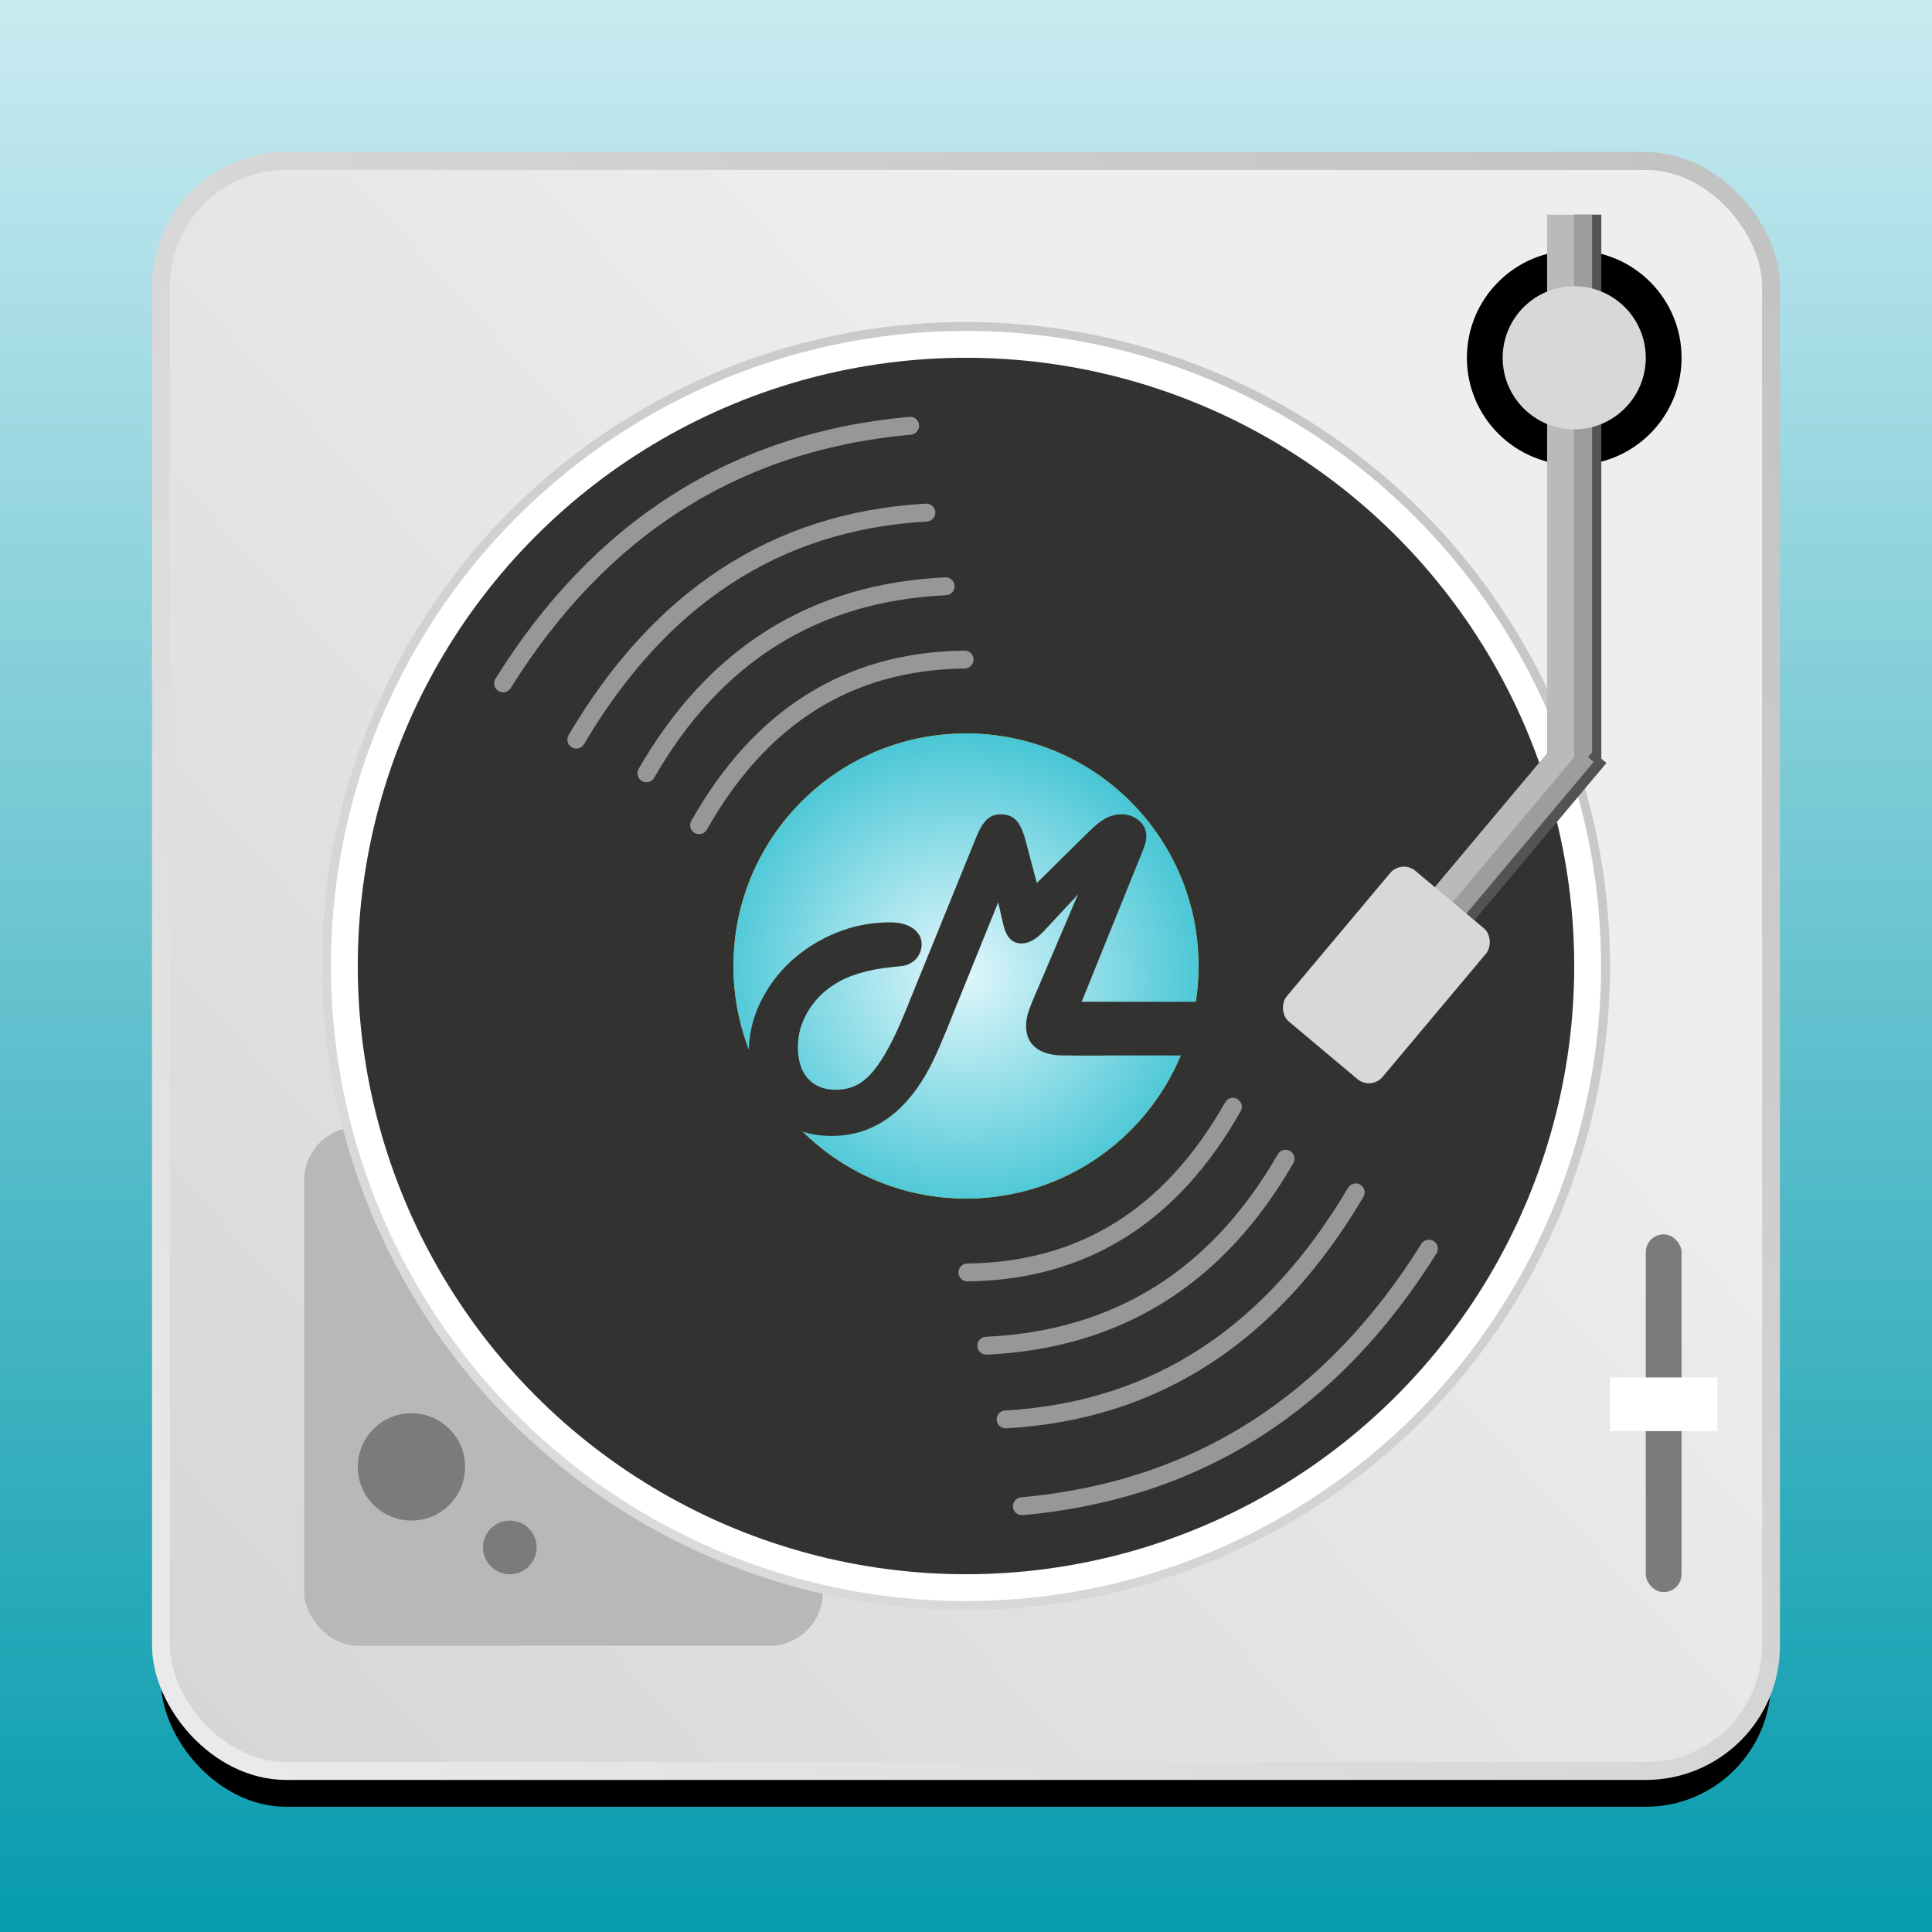 <?xml version="1.0" encoding="UTF-8"?>
<svg width="108px" height="108px" viewBox="0 0 108 108" version="1.1" xmlns="http://www.w3.org/2000/svg" xmlns:xlink="http://www.w3.org/1999/xlink">
    <title>background</title>
    <defs>
        <linearGradient x1="50%" y1="1.207%" x2="50%" y2="100%" id="linearGradient-1">
            <stop stop-color="#C8EAF1" offset="0%"></stop>
            <stop stop-color="#059BAD" offset="100%"></stop>
        </linearGradient>
        <linearGradient x1="75.471%" y1="31.471%" x2="0%" y2="100%" id="linearGradient-2">
            <stop stop-color="#EEEEEE" offset="0%"></stop>
            <stop stop-color="#D5D5D5" offset="100%"></stop>
        </linearGradient>
        <linearGradient x1="100%" y1="3.211%" x2="0%" y2="97.832%" id="linearGradient-3">
            <stop stop-color="#C2C2C2" offset="0%"></stop>
            <stop stop-color="#EBEBEB" offset="100%"></stop>
        </linearGradient>
        <rect id="path-4" x="9" y="9" width="90" height="90" rx="7"></rect>
        <filter x="-13.3%" y="-11.1%" width="126.7%" height="126.7%" filterUnits="objectBoundingBox" id="filter-5">
            <feMorphology radius="0.5" operator="dilate" in="SourceAlpha" result="shadowSpreadOuter1"></feMorphology>
            <feOffset dx="0" dy="2" in="shadowSpreadOuter1" result="shadowOffsetOuter1"></feOffset>
            <feGaussianBlur stdDeviation="3.5" in="shadowOffsetOuter1" result="shadowBlurOuter1"></feGaussianBlur>
            <feComposite in="shadowBlurOuter1" in2="SourceAlpha" operator="out" result="shadowBlurOuter1"></feComposite>
            <feColorMatrix values="0 0 0 0 0.2   0 0 0 0 0.2   0 0 0 0 0.2  0 0 0 0.323 0" type="matrix" in="shadowBlurOuter1"></feColorMatrix>
        </filter>
        <linearGradient x1="81.212%" y1="13.122%" x2="15.017%" y2="88.019%" id="linearGradient-6">
            <stop stop-color="#C7C7C7" offset="0%"></stop>
            <stop stop-color="#DBDBDB" offset="100%"></stop>
        </linearGradient>
        <radialGradient cx="49.045%" cy="51.355%" fx="49.045%" fy="51.355%" r="69.759%" gradientTransform="translate(0.49,0.514),rotate(115.216),scale(1,1.031),translate(-0.49,-0.514)" id="radialGradient-7">
            <stop stop-color="#E2F7FC" offset="0%"></stop>
            <stop stop-color="#12B5C8" offset="100%"></stop>
        </radialGradient>
    </defs>
    <g id="background" stroke="none" stroke-width="1" fill="none" fill-rule="evenodd">
        <rect fill="url(#linearGradient-1)" x="0" y="0" width="108" height="108"></rect>
        <g id="Rectangle">
            <use fill="black" fill-opacity="1" filter="url(#filter-5)" xlink:href="#path-4"></use>
            <use stroke="url(#linearGradient-3)" stroke-width="1" fill="url(#linearGradient-2)" fill-rule="evenodd" xlink:href="#path-4"></use>
        </g>
        <rect id="Rectangle" fill="#7D7A7A" x="92" y="69" width="2" height="20" rx="1"></rect>
        <rect id="Rectangle" fill="#B9B8B8" x="17" y="63" width="29" height="29" rx="3"></rect>
        <circle id="Oval" fill="#7D7A7A" cx="23" cy="82" r="3"></circle>
        <circle id="Oval" fill="#7D7A7A" cx="28.5" cy="86.5" r="1.5"></circle>
        <circle id="Oval" stroke="url(#linearGradient-6)" stroke-width="0.5" fill="#FFFFFF" cx="54" cy="54" r="35.75"></circle>
        <circle id="Oval" fill="#323330" cx="54" cy="54" r="34"></circle>
        <path d="M39,46 C42.512,40.035 47.474,36.96 54,37" id="Line-4" stroke="#979797" stroke-linecap="round" transform="translate(46.5, 41.5) rotate(-1) translate(-46.5, -41.5) "></path>
        <path d="M36,43 C40.007,36.45 45.687,33.143 53,33" id="Line-3" stroke="#979797" stroke-linecap="round" transform="translate(44.5, 38) rotate(-1.534) translate(-44.5, -38) "></path>
        <path d="M32,41 C36.893,33.334 43.486,29.181 52,29" id="Line-2" stroke="#979797" stroke-linecap="round" transform="translate(42, 35) rotate(-2) translate(-42, -35) "></path>
        <path d="M28,38 C33.537,29.469 41.155,24.713 51,24" id="Line" stroke="#979797" stroke-linecap="round" transform="translate(39.5, 31) rotate(-1) translate(-39.5, -31) "></path>
        <g id="Group" transform="translate(67, 73) scale(-1, -1) translate(-67, -73) translate(53, 61)" stroke="#979797" stroke-linecap="round">
            <path d="M12,23 C15.512,17.035 20.474,13.96 27,14" id="Line-4" transform="translate(19.5, 18.5) rotate(-1) translate(-19.5, -18.5) "></path>
            <path d="M9,20 C13.007,13.45 18.687,10.143 26,10" id="Line-3" transform="translate(17.5, 15) rotate(-1.534) translate(-17.5, -15) "></path>
            <path d="M5,18 C9.893,10.334 16.486,6.181 25,6" id="Line-2" transform="translate(15, 12) rotate(-2) translate(-15, -12) "></path>
            <path d="M1,15 C6.537,6.469 14.155,1.713 24,1" id="Line" transform="translate(12.5, 8) rotate(-1) translate(-12.5, -8) "></path>
        </g>
        <circle id="Oval" fill="#F5B500" cx="54" cy="54" r="13"></circle>
        <circle id="Oval" fill="url(#radialGradient-7)" cx="54" cy="54" r="13"></circle>
        <path d="M46.48,63.5 C48.64,63.5 50.38,62.387 51.7,60.16 C51.793,60 51.89,59.827 51.99,59.64 C52.09,59.453 52.203,59.22 52.33,58.94 C52.457,58.66 52.607,58.313 52.78,57.9 C52.953,57.487 53.167,56.96 53.42,56.32 L53.42,56.32 L55.8,50.44 L56.08,51.66 C56.24,52.38 56.58,52.74 57.1,52.74 C57.513,52.74 57.94,52.5 58.38,52.02 L58.38,52.02 L60.26,50 L57.76,55.86 C57.6,56.233 57.493,56.523 57.44,56.73 C57.387,56.937 57.36,57.147 57.36,57.36 C57.36,57.88 57.54,58.283 57.9,58.57 C58.26,58.857 58.78,59 59.46,59 L59.46,59 L61.32,59 C61.893,59 62.337,58.877 62.65,58.63 C62.963,58.383 63.12,58.033 63.12,57.58 C63.12,57.26 63.013,57.027 62.8,56.88 C62.587,56.733 62.247,56.66 61.78,56.66 L61.78,56.66 L60.2,56.66 L63.7,48 C63.793,47.787 63.863,47.613 63.91,47.48 C63.957,47.347 63.993,47.24 64.02,47.16 C64.047,47.08 64.063,47.01 64.07,46.95 C64.077,46.89 64.08,46.82 64.08,46.74 C64.08,46.393 63.943,46.103 63.67,45.87 C63.397,45.637 63.067,45.52 62.68,45.52 C62.387,45.52 62.1,45.593 61.82,45.74 C61.54,45.887 61.227,46.133 60.88,46.48 L60.88,46.48 L57.96,49.36 L57.36,47.1 C57.213,46.513 57.033,46.103 56.82,45.87 C56.607,45.637 56.313,45.52 55.94,45.52 C55.633,45.52 55.377,45.617 55.17,45.81 C54.963,46.003 54.767,46.327 54.58,46.78 L54.58,46.78 L50.7,56.32 C50.353,57.187 50.023,57.913 49.71,58.5 C49.397,59.087 49.087,59.56 48.78,59.92 C48.473,60.28 48.153,60.537 47.82,60.69 C47.487,60.843 47.12,60.92 46.72,60.92 C46.053,60.92 45.533,60.71 45.16,60.29 C44.787,59.87 44.6,59.28 44.6,58.52 C44.6,57.84 44.783,57.187 45.15,56.56 C45.517,55.933 46.02,55.42 46.66,55.02 C47.447,54.513 48.52,54.193 49.88,54.06 C50.187,54.033 50.407,54.007 50.54,53.98 C50.673,53.953 50.793,53.907 50.9,53.84 C51.087,53.747 51.237,53.603 51.35,53.41 C51.463,53.217 51.52,53.013 51.52,52.8 C51.52,52.427 51.36,52.127 51.04,51.9 C50.72,51.673 50.293,51.56 49.76,51.56 C48.693,51.56 47.683,51.757 46.73,52.15 C45.777,52.543 44.94,53.07 44.22,53.73 C43.5,54.39 42.927,55.16 42.5,56.04 C42.073,56.92 41.86,57.847 41.86,58.82 C41.86,59.513 41.97,60.147 42.19,60.72 C42.41,61.293 42.723,61.787 43.13,62.2 C43.537,62.613 44.023,62.933 44.59,63.16 C45.157,63.387 45.787,63.5 46.48,63.5 Z" id="M" fill="#323330" fill-rule="nonzero"></path>
        <rect id="Rectangle" fill="#323330" x="60" y="56" width="17" height="3"></rect>
        <circle id="Oval" fill="#000000" cx="88" cy="20" r="6"></circle>
        <rect id="Rectangle" fill="#535353" x="88" y="12" width="1.515" height="31"></rect>
        <rect id="Rectangle" fill="#BABABA" x="86.485" y="12" width="1.515" height="31"></rect>
        <rect id="Rectangle" fill="#9D9D9D" x="88" y="12" width="1" height="31"></rect>
        <rect id="Rectangle" fill="#535353" transform="translate(83.633, 49.223) rotate(40) translate(-83.633, -49.223) " x="83.133" y="40.223" width="1" height="18"></rect>
        <rect id="Rectangle" fill="#BABABA" transform="translate(81.906, 48.74) rotate(40) translate(-81.906, -48.74) " x="81.149" y="40.24" width="1.515" height="17"></rect>
        <rect id="Rectangle" fill="#9D9D9D" transform="translate(82.828, 49.084) rotate(40) translate(-82.828, -49.084) " x="82.449" y="40.084" width="1" height="18"></rect>
        <rect id="Rectangle" fill="#D8D8D8" transform="translate(77.5, 54.5) rotate(40) translate(-77.5, -54.5) " x="74" y="49" width="7" height="11" rx="1"></rect>
        <circle id="Oval" fill="#D8D8D8" cx="88" cy="20" r="4"></circle>
        <rect id="Rectangle" fill="#FFFFFF" x="90" y="77" width="6" height="3"></rect>
    </g>
</svg>